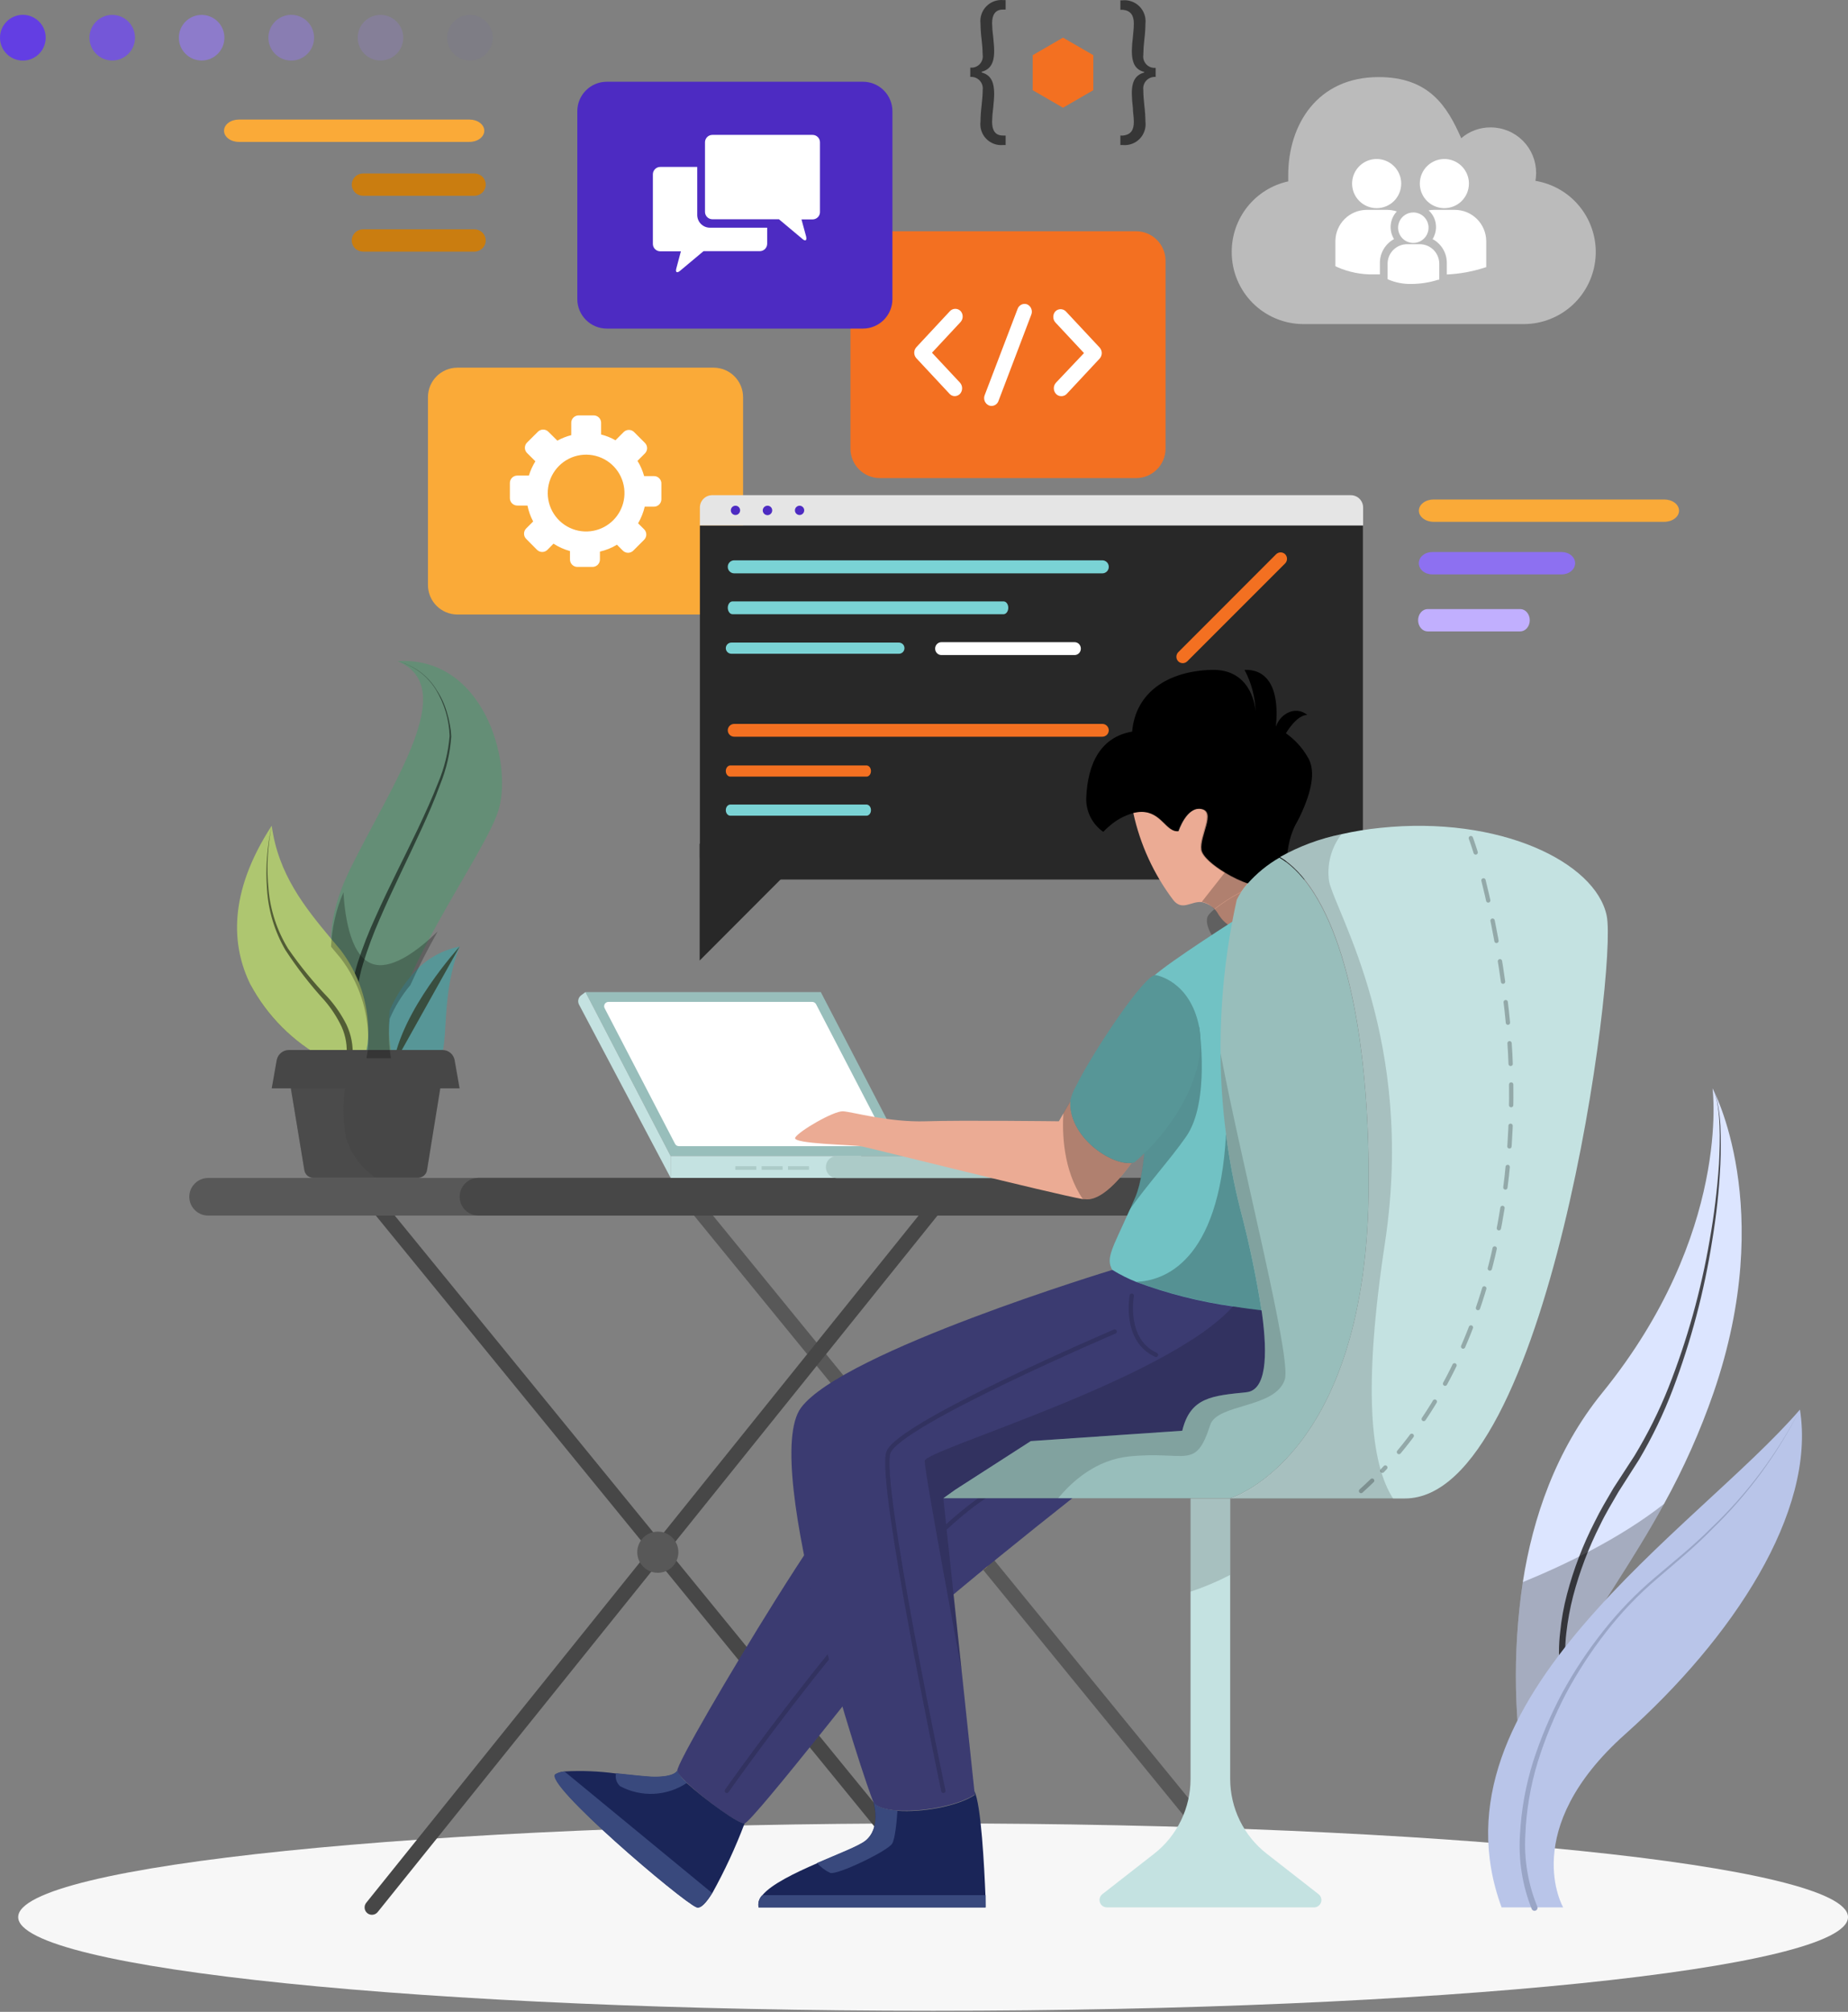 <svg width="351" height="382" viewBox="0 0 351 382" fill="none" xmlns="http://www.w3.org/2000/svg">
<rect x="0" y="0" width="351" height="382" fill="#808080" stroke="none"/>
<path d="M177.227 381.8C81.255 381.8 3.455 373.834 3.455 364.008C3.455 354.182 81.255 346.216 177.227 346.216C273.199 346.216 351 354.182 351 364.008C351 373.834 273.199 381.8 177.227 381.8Z" fill="#F7F7F7"/>
<path d="M239.325 361.666C239.115 361.667 238.908 361.621 238.718 361.533C238.528 361.444 238.361 361.314 238.228 361.153L129.605 228.084C129.412 227.796 129.334 227.447 129.388 227.106C129.442 226.765 129.622 226.456 129.895 226.239C130.168 226.023 130.512 225.914 130.862 225.935C131.211 225.955 131.541 226.104 131.785 226.351L240.408 359.421C240.64 359.706 240.747 360.07 240.708 360.434C240.668 360.797 240.485 361.131 240.197 361.361C239.95 361.557 239.642 361.664 239.325 361.666Z" fill="#585858"/>
<path d="M70.638 363.573C70.321 363.571 70.015 363.462 69.767 363.263C69.48 363.03 69.297 362.692 69.257 362.323C69.218 361.955 69.326 361.585 69.557 361.296L178.028 226.381C178.136 226.218 178.277 226.079 178.441 225.974C178.606 225.868 178.791 225.798 178.984 225.768C179.177 225.739 179.374 225.749 179.563 225.8C179.752 225.851 179.928 225.941 180.08 226.063C180.232 226.186 180.357 226.339 180.447 226.513C180.536 226.687 180.589 226.878 180.601 227.073C180.612 227.268 180.583 227.464 180.515 227.647C180.447 227.831 180.341 227.998 180.205 228.138L71.734 363.053C71.601 363.216 71.434 363.347 71.245 363.437C71.055 363.527 70.848 363.573 70.638 363.573Z" fill="#474747"/>
<path d="M178.881 361.666C178.671 361.667 178.464 361.621 178.274 361.533C178.084 361.444 177.917 361.314 177.784 361.153L69.161 228.084C68.968 227.796 68.891 227.447 68.944 227.106C68.998 226.765 69.178 226.456 69.451 226.239C69.724 226.023 70.069 225.914 70.418 225.935C70.768 225.955 71.097 226.104 71.341 226.351L179.964 359.421C180.196 359.706 180.303 360.07 180.264 360.434C180.224 360.797 180.041 361.131 179.753 361.361C179.506 361.557 179.199 361.664 178.881 361.666Z" fill="#474747"/>
<path d="M89.919 230.808H39.518C38.575 230.804 37.672 230.429 37.005 229.763C36.337 229.097 35.958 228.195 35.951 227.252C35.951 226.304 36.326 225.395 36.995 224.723C37.663 224.051 38.57 223.672 39.518 223.668H89.919C90.869 223.668 91.78 224.046 92.452 224.718C93.123 225.39 93.501 226.302 93.501 227.252C93.493 228.198 93.112 229.102 92.442 229.768C91.771 230.434 90.864 230.808 89.919 230.808Z" fill="#585858"/>
<path d="M234.945 230.809H90.888C89.939 230.809 89.028 230.431 88.356 229.759C87.685 229.087 87.307 228.176 87.307 227.225C87.307 226.275 87.685 225.363 88.356 224.691C89.028 224.019 89.939 223.642 90.888 223.642H234.945V230.809Z" fill="#474747"/>
<path d="M124.944 298.631C122.787 298.631 121.04 296.882 121.04 294.724C121.04 292.566 122.787 290.817 124.944 290.817C127.1 290.817 128.848 292.566 128.848 294.724C128.848 296.882 127.1 298.631 124.944 298.631Z" fill="#585858"/>
<path d="M188.603 294.709C188.605 295.486 188.378 296.246 187.948 296.893C187.519 297.54 186.907 298.044 186.19 298.343C185.474 298.642 184.685 298.72 183.923 298.569C183.162 298.419 182.463 298.045 181.914 297.496C181.365 296.947 180.992 296.247 180.841 295.485C180.69 294.723 180.769 293.933 181.067 293.216C181.366 292.499 181.87 291.887 182.516 291.457C183.163 291.027 183.922 290.799 184.698 290.802C185.734 290.802 186.727 291.214 187.459 291.947C188.191 292.679 188.603 293.673 188.603 294.709Z" fill="#F1C853"/>
<path d="M135.532 116.68H86.886C83.791 116.68 81.283 114.169 81.283 111.072V75.418C81.283 72.321 83.791 69.811 86.886 69.811H135.532C138.627 69.811 141.136 72.321 141.136 75.418V111.072C141.136 114.169 138.627 116.68 135.532 116.68Z" fill="#FAAA38"/>
<path d="M125.618 91.917V94.798C125.618 95.17 125.47 95.528 125.207 95.791C124.943 96.055 124.586 96.203 124.214 96.203H122.458C122.195 97.314 121.769 98.379 121.194 99.365L122.332 100.489C122.466 100.62 122.572 100.777 122.645 100.949C122.717 101.122 122.754 101.307 122.754 101.494C122.754 101.681 122.717 101.867 122.645 102.039C122.572 102.212 122.466 102.368 122.332 102.499L120.296 104.537C120.165 104.671 120.009 104.777 119.836 104.85C119.664 104.922 119.479 104.96 119.292 104.96C119.104 104.96 118.919 104.922 118.747 104.85C118.574 104.777 118.418 104.671 118.287 104.537L117.178 103.427C116.179 104.034 115.088 104.475 113.948 104.734V106.237C113.948 106.61 113.8 106.968 113.537 107.231C113.273 107.495 112.916 107.643 112.544 107.643H109.665C109.292 107.643 108.935 107.495 108.672 107.231C108.408 106.968 108.26 106.61 108.26 106.237V104.635C107.151 104.33 106.095 103.856 105.129 103.23L103.991 104.382C103.86 104.516 103.704 104.623 103.532 104.695C103.359 104.768 103.174 104.805 102.987 104.805C102.8 104.805 102.615 104.768 102.442 104.695C102.27 104.623 102.114 104.516 101.983 104.382L99.947 102.33C99.815 102.2 99.711 102.044 99.639 101.873C99.568 101.702 99.531 101.518 99.531 101.333C99.531 101.147 99.568 100.963 99.639 100.792C99.711 100.621 99.815 100.465 99.947 100.335L101.267 99.014C100.758 98.066 100.393 97.048 100.186 95.992H98.248C97.875 95.992 97.518 95.844 97.254 95.581C96.991 95.317 96.843 94.96 96.843 94.587V91.706C96.843 91.333 96.991 90.976 97.254 90.712C97.518 90.449 97.875 90.3 98.248 90.3H100.452C100.746 89.347 101.161 88.435 101.688 87.588L100.115 86.028C99.982 85.897 99.875 85.741 99.803 85.569C99.73 85.396 99.693 85.211 99.693 85.023C99.693 84.836 99.73 84.651 99.803 84.478C99.875 84.306 99.982 84.15 100.115 84.019L102.166 81.981C102.296 81.849 102.452 81.745 102.623 81.673C102.794 81.602 102.977 81.565 103.163 81.565C103.348 81.565 103.532 81.602 103.703 81.673C103.874 81.745 104.029 81.849 104.16 81.981L105.859 83.667C106.692 83.212 107.579 82.862 108.499 82.627V80.28C108.499 79.908 108.647 79.55 108.911 79.287C109.174 79.023 109.531 78.875 109.904 78.875H112.768C113.141 78.875 113.498 79.023 113.761 79.287C114.025 79.55 114.173 79.908 114.173 80.28V82.501C115.127 82.74 116.043 83.109 116.897 83.597L118.442 82.051C118.573 81.917 118.729 81.811 118.901 81.738C119.074 81.666 119.259 81.628 119.446 81.628C119.633 81.628 119.818 81.666 119.991 81.738C120.163 81.811 120.319 81.917 120.45 82.051L122.486 84.089C122.62 84.22 122.726 84.376 122.799 84.549C122.872 84.721 122.909 84.906 122.909 85.094C122.909 85.281 122.872 85.466 122.799 85.639C122.726 85.811 122.62 85.968 122.486 86.099L121.082 87.504C121.636 88.405 122.062 89.38 122.346 90.399H124.228C124.421 90.4 124.612 90.441 124.788 90.52C124.965 90.598 125.123 90.712 125.253 90.855C125.384 90.997 125.484 91.165 125.546 91.348C125.609 91.53 125.634 91.724 125.618 91.917ZM118.47 95.051C118.777 93.515 118.581 91.921 117.913 90.505C117.244 89.089 116.138 87.926 114.757 87.188C113.377 86.45 111.796 86.177 110.248 86.407C108.7 86.638 107.268 87.362 106.163 88.47C105.057 89.579 104.338 91.014 104.111 92.564C103.884 94.114 104.162 95.695 104.903 97.075C105.644 98.454 106.808 99.558 108.225 100.224C109.641 100.889 111.235 101.081 112.768 100.771C114.176 100.485 115.468 99.79 116.483 98.773C117.497 97.755 118.189 96.46 118.47 95.051Z" fill="white"/>
<path d="M215.776 90.778H167.13C164.036 90.778 161.527 88.267 161.527 85.17V49.516C161.527 46.42 164.036 43.909 167.13 43.909L215.776 43.909C218.871 43.909 221.38 46.42 221.38 49.516V85.17C221.38 88.267 218.871 90.778 215.776 90.778Z" fill="#F37021"/>
<path d="M181.342 75.221C181.157 75.221 180.974 75.183 180.804 75.107C180.635 75.032 180.483 74.922 180.359 74.785L174.054 68.025C173.79 67.737 173.644 67.361 173.644 66.971C173.644 66.581 173.79 66.205 174.054 65.917L180.457 59.045C180.721 58.783 181.076 58.636 181.447 58.636C181.818 58.636 182.174 58.783 182.438 59.045C182.701 59.333 182.847 59.709 182.847 60.099C182.847 60.489 182.701 60.865 182.438 61.153L177.017 66.971L182.339 72.663C182.598 72.956 182.741 73.333 182.741 73.724C182.741 74.115 182.598 74.492 182.339 74.785C182.21 74.92 182.056 75.028 181.885 75.103C181.713 75.178 181.529 75.218 181.342 75.221Z" fill="white"/>
<path d="M201.55 75.221C201.365 75.221 201.182 75.183 201.013 75.108C200.843 75.032 200.692 74.922 200.567 74.785C200.303 74.495 200.156 74.117 200.156 73.724C200.156 73.331 200.303 72.953 200.567 72.663L205.89 67.041L200.455 61.223C200.197 60.933 200.055 60.558 200.055 60.169C200.055 59.781 200.197 59.406 200.455 59.115C200.718 58.853 201.074 58.706 201.445 58.706C201.816 58.706 202.172 58.853 202.435 59.115L208.853 65.987C209.117 66.275 209.263 66.651 209.263 67.041C209.263 67.432 209.117 67.808 208.853 68.096L202.548 74.855C202.276 75.103 201.918 75.234 201.55 75.221Z" fill="white"/>
<path d="M188.322 77.075C188.137 77.079 187.955 77.04 187.788 76.963C187.438 76.797 187.165 76.504 187.024 76.144C186.883 75.783 186.885 75.382 187.03 75.023L193.293 58.609C193.358 58.436 193.457 58.278 193.584 58.144C193.71 58.01 193.862 57.901 194.03 57.826C194.198 57.75 194.38 57.708 194.564 57.703C194.748 57.697 194.932 57.728 195.104 57.794C195.458 57.959 195.734 58.254 195.878 58.617C196.022 58.98 196.021 59.384 195.877 59.747L189.613 76.218C189.506 76.472 189.326 76.689 189.096 76.841C188.867 76.994 188.597 77.075 188.322 77.075Z" fill="white"/>
<path d="M132.935 99.788L258.904 99.788V96.359C258.904 96.047 258.842 95.739 258.721 95.453C258.6 95.166 258.424 94.906 258.201 94.689C257.979 94.471 257.715 94.301 257.426 94.187C257.136 94.073 256.827 94.018 256.516 94.026L135.224 94.026C134.613 94.037 134.031 94.287 133.602 94.724C133.174 95.16 132.934 95.747 132.935 96.359V99.788Z" fill="#E5E5E5"/>
<path d="M137.232 167.004L254.522 167.004C255.673 167.004 256.777 166.547 257.59 165.732C258.404 164.918 258.861 163.814 258.861 162.662V99.8L132.935 99.8V162.662C132.935 163.806 133.386 164.904 134.191 165.718C134.995 166.531 136.088 166.993 137.232 167.004Z" fill="#282828"/>
<path d="M152.75 96.905C152.75 97.081 152.698 97.252 152.6 97.397C152.503 97.543 152.365 97.656 152.203 97.723C152.042 97.79 151.864 97.808 151.692 97.774C151.521 97.74 151.363 97.655 151.239 97.531C151.115 97.408 151.031 97.25 150.997 97.078C150.963 96.906 150.98 96.728 151.047 96.567C151.114 96.405 151.228 96.266 151.373 96.169C151.519 96.072 151.69 96.02 151.865 96.02C152.099 96.02 152.324 96.113 152.49 96.279C152.656 96.445 152.75 96.671 152.75 96.905Z" fill="#4D2BC2"/>
<path d="M146.669 96.906C146.672 97.085 146.621 97.26 146.523 97.41C146.426 97.561 146.285 97.678 146.121 97.748C145.956 97.818 145.774 97.837 145.598 97.802C145.423 97.768 145.261 97.682 145.135 97.555C145.008 97.429 144.922 97.267 144.888 97.091C144.854 96.916 144.873 96.734 144.942 96.569C145.012 96.404 145.13 96.264 145.28 96.166C145.43 96.068 145.605 96.017 145.784 96.02C146.019 96.02 146.244 96.113 146.41 96.279C146.576 96.445 146.669 96.671 146.669 96.906Z" fill="#4D2BC2"/>
<path d="M140.574 96.905C140.574 97.081 140.522 97.252 140.425 97.397C140.328 97.543 140.19 97.656 140.028 97.723C139.866 97.79 139.688 97.808 139.517 97.774C139.345 97.74 139.188 97.655 139.064 97.531C138.94 97.408 138.856 97.25 138.822 97.078C138.788 96.906 138.805 96.728 138.872 96.567C138.939 96.405 139.052 96.266 139.198 96.169C139.343 96.072 139.514 96.02 139.689 96.02C139.924 96.02 140.149 96.113 140.315 96.279C140.481 96.445 140.574 96.671 140.574 96.905Z" fill="#4D2BC2"/>
<path d="M209.373 108.866H139.451C139.129 108.866 138.82 108.739 138.592 108.512C138.363 108.286 138.233 107.979 138.229 107.657C138.223 107.493 138.251 107.329 138.31 107.176C138.368 107.023 138.457 106.883 138.572 106.765C138.686 106.647 138.822 106.553 138.973 106.489C139.124 106.425 139.287 106.392 139.451 106.392H209.373C209.697 106.392 210.007 106.521 210.237 106.75C210.466 106.98 210.594 107.29 210.594 107.615C210.598 107.778 210.569 107.94 210.51 108.091C210.45 108.243 210.36 108.381 210.247 108.498C210.133 108.614 209.997 108.707 209.847 108.77C209.697 108.833 209.535 108.866 209.373 108.866Z" fill="#7AD3D5"/>
<path d="M190.607 116.624H139.131C138.892 116.624 138.663 116.495 138.495 116.266C138.326 116.036 138.231 115.725 138.231 115.401C138.231 115.241 138.255 115.083 138.3 114.935C138.345 114.788 138.412 114.654 138.495 114.541C138.579 114.429 138.678 114.34 138.787 114.28C138.896 114.221 139.013 114.191 139.131 114.192H190.607C190.725 114.191 190.842 114.221 190.951 114.28C191.06 114.34 191.159 114.429 191.243 114.541C191.326 114.654 191.393 114.788 191.438 114.935C191.484 115.083 191.507 115.241 191.507 115.401C191.507 115.725 191.412 116.036 191.243 116.266C191.075 116.495 190.846 116.624 190.607 116.624Z" fill="#7AD3D5"/>
<path d="M170.736 124.132H138.92C138.637 124.132 138.367 124.02 138.167 123.821C137.967 123.622 137.855 123.352 137.855 123.071C137.855 122.79 137.967 122.52 138.167 122.321C138.367 122.122 138.637 122.011 138.92 122.011H170.736C170.875 122.011 171.013 122.038 171.142 122.092C171.27 122.145 171.387 122.223 171.485 122.322C171.583 122.421 171.66 122.538 171.712 122.666C171.764 122.795 171.79 122.932 171.789 123.071C171.79 123.21 171.764 123.347 171.712 123.476C171.66 123.605 171.583 123.722 171.485 123.82C171.387 123.919 171.27 123.997 171.142 124.051C171.013 124.104 170.875 124.132 170.736 124.132Z" fill="#7AD3D5"/>
<path d="M209.372 139.882H139.451C139.126 139.882 138.816 139.754 138.587 139.524C138.357 139.295 138.229 138.984 138.229 138.66C138.232 138.338 138.363 138.031 138.592 137.804C138.82 137.578 139.129 137.451 139.451 137.451H209.372C209.694 137.451 210.003 137.578 210.231 137.804C210.46 138.031 210.591 138.338 210.594 138.66C210.594 138.984 210.466 139.295 210.236 139.524C210.007 139.754 209.696 139.882 209.372 139.882Z" fill="#F37021"/>
<path d="M164.571 147.461H138.72C138.49 147.461 138.27 147.349 138.108 147.15C137.946 146.951 137.855 146.682 137.855 146.4C137.855 146.119 137.946 145.849 138.108 145.65C138.27 145.452 138.49 145.34 138.72 145.34H164.571C164.684 145.34 164.796 145.367 164.9 145.421C165.005 145.474 165.099 145.553 165.179 145.651C165.258 145.75 165.321 145.867 165.364 145.995C165.406 146.124 165.427 146.262 165.426 146.4C165.427 146.539 165.406 146.677 165.364 146.805C165.321 146.934 165.258 147.051 165.179 147.149C165.099 147.248 165.005 147.326 164.9 147.38C164.796 147.433 164.684 147.461 164.571 147.461Z" fill="#F37021"/>
<path d="M164.571 154.884H138.72C138.49 154.884 138.27 154.772 138.108 154.573C137.946 154.375 137.855 154.105 137.855 153.824C137.855 153.542 137.946 153.273 138.108 153.074C138.27 152.875 138.49 152.763 138.72 152.763H164.571C164.684 152.763 164.796 152.791 164.9 152.844C165.005 152.898 165.099 152.976 165.179 153.074C165.258 153.173 165.321 153.29 165.364 153.419C165.406 153.547 165.427 153.685 165.426 153.824C165.427 153.962 165.406 154.1 165.364 154.229C165.321 154.357 165.258 154.474 165.179 154.573C165.099 154.671 165.005 154.75 164.9 154.803C164.796 154.857 164.684 154.884 164.571 154.884Z" fill="#7AD3D5"/>
<path d="M204.115 124.379H178.792C178.48 124.379 178.18 124.251 177.96 124.021C177.739 123.792 177.615 123.481 177.615 123.157C177.615 122.832 177.739 122.521 177.96 122.292C178.18 122.063 178.48 121.934 178.792 121.934H204.115C204.427 121.934 204.727 122.063 204.947 122.292C205.168 122.521 205.292 122.832 205.292 123.157C205.292 123.481 205.168 123.792 204.947 124.021C204.727 124.251 204.427 124.379 204.115 124.379Z" fill="white"/>
<path d="M244.102 106.969L225.508 125.562C225.279 125.791 224.969 125.92 224.645 125.92C224.321 125.92 224.01 125.791 223.781 125.562C223.56 125.331 223.436 125.024 223.436 124.704C223.436 124.385 223.56 124.078 223.781 123.847L242.375 105.24C242.604 105.011 242.914 104.882 243.238 104.882C243.562 104.882 243.873 105.011 244.102 105.24C244.324 105.473 244.448 105.783 244.448 106.105C244.448 106.426 244.324 106.736 244.102 106.969Z" fill="#F37021"/>
<path d="M132.892 160.203V182.379L153.255 161.987" fill="#282828"/>
<path d="M111.21 188.366H155.896L172.06 219.494H127.374L111.21 188.366Z" fill="#98BEBB"/>
<path d="M128.216 217.191L114.833 191.417C114.77 191.292 114.741 191.154 114.747 191.015C114.753 190.876 114.795 190.741 114.868 190.622C114.941 190.504 115.044 190.406 115.165 190.339C115.287 190.271 115.424 190.236 115.563 190.236H154.28C154.428 190.237 154.573 190.278 154.699 190.355C154.825 190.432 154.928 190.541 154.997 190.672L168.38 216.446C168.442 216.571 168.472 216.709 168.465 216.848C168.459 216.987 168.418 217.122 168.344 217.241C168.271 217.359 168.169 217.457 168.047 217.524C167.926 217.592 167.789 217.627 167.65 217.627H128.988C128.831 217.637 128.675 217.601 128.538 217.523C128.401 217.446 128.289 217.331 128.216 217.191Z" fill="white"/>
<path d="M163.563 223.656H127.373V219.496H163.563V223.656Z" fill="#C4E2E1"/>
<path d="M194.655 219.495H158.943C158.665 219.495 158.39 219.551 158.134 219.659C157.878 219.767 157.647 219.925 157.453 220.124C157.259 220.323 157.107 220.559 157.006 220.818C156.905 221.077 156.857 221.353 156.864 221.631C156.864 221.904 156.918 222.174 157.023 222.425C157.128 222.677 157.281 222.905 157.474 223.097C157.667 223.289 157.897 223.441 158.149 223.544C158.401 223.647 158.671 223.699 158.943 223.697H194.655C194.927 223.699 195.197 223.647 195.45 223.544C195.702 223.441 195.931 223.289 196.124 223.097C196.317 222.905 196.471 222.677 196.575 222.425C196.68 222.174 196.734 221.904 196.734 221.631C196.741 221.353 196.693 221.077 196.592 220.818C196.491 220.559 196.339 220.323 196.145 220.124C195.951 219.925 195.72 219.767 195.464 219.659C195.208 219.551 194.933 219.495 194.655 219.495Z" fill="#ACCBC8"/>
<path d="M127.373 219.495L111.209 188.366L110.395 188.971C110.13 189.164 109.942 189.445 109.862 189.763C109.783 190.081 109.817 190.418 109.959 190.713L127.373 223.641V219.495Z" fill="#C4E2E1"/>
<path d="M143.649 222.124H139.661V221.435H143.649V222.124Z" fill="#ACCBC8"/>
<path d="M148.649 222.124H144.661V221.435H148.649V222.124Z" fill="#ACCBC8"/>
<path d="M153.663 222.124H149.674V221.435H153.663V222.124Z" fill="#ACCBC8"/>
<path d="M208.839 280.418C208.839 280.418 171.75 309.298 165.894 316.634C163.675 319.445 159.813 324.279 155.811 329.282C149.225 337.475 142.259 346.02 141.431 346.217C140.097 346.554 128.974 338.08 128.637 336.253C128.441 335.114 138.566 317.716 147.329 303.733C152.665 295.23 157.496 287.979 159.196 286.419C163.675 282.203 191.243 267.643 191.243 267.643L208.839 280.418Z" fill="#3B3B71"/>
<g style="mix-blend-mode:overlay" opacity="0.15">
<path d="M138.046 340.047C138.046 340.047 172.677 290.718 190.007 282.427" stroke="black" stroke-width="0.82" stroke-miterlimit="10" stroke-linecap="round"/>
</g>
<path d="M247.472 153.752C247.079 154.652 246.644 155.579 246.068 156.563C243.358 161.749 245.352 166.935 242.262 168.256C242.065 168.346 241.858 168.412 241.644 168.452C237.656 169.338 228.472 164.026 228.065 161.426C227.657 158.826 230.873 154.216 228.065 153.668C225.256 153.12 223.711 157.884 223.711 157.884C221.38 158.123 220.551 154.216 216.689 154.216C216.154 154.222 215.621 154.293 215.103 154.427C213.481 154.898 211.985 155.724 210.721 156.844C210.305 157.184 209.915 157.555 209.555 157.954C208.53 157.239 207.697 156.281 207.131 155.165C206.565 154.049 206.283 152.811 206.311 151.56C206.578 144.842 209.12 139.938 215.032 138.912C215.692 131.435 221.843 127.444 230.059 127.191C237.263 126.966 238.344 133.445 238.485 135.061C238.393 132.311 237.673 129.619 236.378 127.191C239.987 127.036 243.161 129.608 242.333 137.998C243.161 135.497 246.068 133.923 248.301 135.75C246.237 135.75 244.242 139.235 244.242 139.235C245.91 140.402 247.304 141.917 248.329 143.676C249.832 145.995 249.312 149.508 247.472 153.752Z" fill="black"/>
<path d="M242.333 168.229L242.248 169.465L241.967 173.85C241.967 173.85 235.339 179.471 231.575 173.85L231.491 173.738C231.175 173.118 230.725 172.577 230.174 172.154C229.622 171.731 228.983 171.436 228.303 171.292C226.239 171.039 224.554 173.077 222.826 170.871C219.138 165.985 216.555 160.355 215.257 154.372C215.775 154.238 216.308 154.167 216.844 154.161C220.664 154.161 221.492 158.068 223.865 157.829C223.865 157.829 225.396 153.065 228.219 153.613C231.042 154.161 227.826 158.714 228.219 161.37C228.401 162.551 230.325 164.279 232.769 165.727C235.578 167.427 239.145 168.791 241.392 168.538L241.799 168.467C241.985 168.408 242.164 168.328 242.333 168.229Z" fill="#EBAB94"/>
<g style="mix-blend-mode:overlay" opacity="0.25">
<path d="M243.371 176.35C240.38 178.387 234.945 178.725 234.945 178.725L230.466 178.064C230.466 178.064 228.584 175.352 229.468 173.848C229.797 173.395 230.195 172.997 230.648 172.668C232.251 171.404 233.973 170.298 235.788 169.365C237.559 168.337 239.507 167.65 241.532 167.341C245.253 167.102 246.363 174.298 243.371 176.35Z" fill="black"/>
</g>
<path d="M242.487 249.065C235.816 250.358 221.702 246.423 214.948 243.443C213.563 242.969 212.305 242.186 211.268 241.153C209.976 238.862 211.268 237.105 214.484 229.91C214.849 229.095 215.228 228.209 215.65 227.253C217.826 222.11 217.841 211.162 217.826 201.718C217.826 193.623 217.826 186.653 219.048 185.416C221.857 182.732 235.732 173.934 235.732 173.934L238.54 188.367C238.54 188.367 240.099 195.703 241.756 205.231C244.776 222.756 248.076 247.997 242.487 249.065Z" fill="#71C2C4"/>
<path d="M247.135 255.501C247.135 256.161 240.493 271.663 234.918 273.883C229.342 276.103 195.779 273.658 195.779 273.658L179.179 284.522L182.648 317.196L185.064 340.005L185.148 340.736C180.064 344.053 167.271 344.952 165.894 342.141C164.49 339.26 144.197 277.902 152.16 267.264C160.123 256.625 211.268 241.124 211.268 241.124C212.721 242.018 214.248 242.785 215.833 243.415C221.777 245.631 227.946 247.191 234.229 248.067C236.35 248.39 238.204 248.629 239.608 248.797C241.406 249.022 242.487 249.092 242.487 249.092C242.487 249.092 247.135 254.826 247.135 255.501Z" fill="#3B3B71"/>
<path d="M187.198 362.168H144.085C143.999 361.752 144.02 361.321 144.145 360.916C144.27 360.511 144.496 360.143 144.801 359.849C146.557 357.741 150.952 355.633 155.179 353.792C159.406 351.951 163.044 350.573 164.336 349.576C167.383 347.158 165.979 342.464 165.894 342.169C166.358 343.139 168.127 343.673 170.459 343.828C175.023 344.165 181.777 343.027 185.148 340.82L185.064 340.089C186.356 342.549 186.959 354.705 187.17 359.877C187.198 361.254 187.198 362.168 187.198 362.168Z" fill="#1A2558"/>
<path d="M170.458 343.785C170.318 345.851 170.023 349.182 169.433 350.081C168.549 351.487 159.027 356.068 157.693 355.618C156.735 355.17 155.879 354.529 155.179 353.735C159.196 352.007 163.044 350.517 164.336 349.519C167.383 347.102 165.979 342.408 165.894 342.113C166.358 343.097 168.127 343.631 170.458 343.785Z" fill="#39497D"/>
<path d="M187.198 362.166H144.085C143.999 361.751 144.02 361.32 144.145 360.915C144.27 360.509 144.496 360.142 144.801 359.848H187.198C187.198 361.253 187.198 362.166 187.198 362.166Z" fill="#39497D"/>
<path d="M141.431 346.202C139.714 350.753 137.667 355.173 135.308 359.426C134.17 361.253 133.103 362.448 132.345 362.153C129.69 361.155 103.008 338.458 105.564 336.856C106.095 336.573 106.678 336.401 107.277 336.35C110.526 336.174 113.785 336.305 117.009 336.744C120.057 337.053 122.907 337.404 124.382 337.404C128.146 337.404 128.595 336.294 128.595 336.294C129.046 337.175 129.677 337.951 130.449 338.571C133.833 341.648 140.42 346.455 141.431 346.202Z" fill="#1A2558"/>
<path d="M130.491 338.515C128.627 339.767 126.458 340.487 124.217 340.599C121.975 340.71 119.746 340.209 117.767 339.148C117.434 338.842 117.188 338.454 117.055 338.021C116.921 337.589 116.906 337.129 117.009 336.688C120.057 336.998 122.907 337.349 124.382 337.349C128.145 337.349 128.595 336.239 128.595 336.239C129.058 337.124 129.704 337.9 130.491 338.515Z" fill="#39497D"/>
<path d="M135.238 359.427C134.1 361.254 133.033 362.448 132.275 362.153C129.62 361.155 102.938 338.459 105.494 336.856C106.025 336.573 106.608 336.401 107.207 336.351L135.238 359.427Z" fill="#39497D"/>
<path d="M214.962 220.803C212.883 223.698 209.148 228.139 206.072 227.689H205.679C199.823 226.649 165.305 217.992 163.676 217.669C162.046 217.346 150.391 217.219 151.036 216.011C151.682 214.802 158.353 210.909 160.123 211.008C161.892 211.106 168.858 213.13 175.837 212.905C182.817 212.68 201.115 212.905 201.115 212.905L202 211.373L203.306 209.11C202.913 215.828 211.072 221.351 214.962 220.803Z" fill="#EBAB94"/>
<g style="mix-blend-mode:overlay" opacity="0.15">
<path d="M214.962 246.014C214.962 246.014 213.375 254.446 219.568 257.257" stroke="black" stroke-width="0.82" stroke-miterlimit="10" stroke-linecap="round"/>
</g>
<g style="mix-blend-mode:overlay" opacity="0.15">
<path d="M211.718 252.83C211.718 252.83 170.711 270.341 168.745 275.766C166.779 281.19 179.179 340.047 179.179 340.047" stroke="black" stroke-width="0.82" stroke-miterlimit="10" stroke-linecap="round"/>
</g>
<g style="mix-blend-mode:overlay" opacity="0.15">
<path d="M247.135 255.501C247.135 256.161 240.493 271.662 234.918 273.883C229.342 276.103 195.779 273.658 195.779 273.658L179.179 284.521L182.648 317.196C182.648 317.196 175.626 279.828 175.626 277.382C175.626 275.288 221.97 261.923 234.229 247.996C239.018 248.755 242.487 249.022 242.487 249.022C242.487 249.022 247.135 254.826 247.135 255.501Z" fill="black"/>
</g>
<g style="mix-blend-mode:overlay" opacity="0.25">
<path d="M225.27 215.842C222.461 219.917 217.756 225.103 214.484 229.797C214.849 228.982 215.229 228.096 215.65 227.141C217.827 221.997 217.841 211.049 217.827 201.605L227.769 195.014C227.769 195.014 229.918 209.25 225.27 215.842Z" fill="black"/>
</g>
<path d="M216.788 219.538C216.352 219.931 215.917 220.325 215.481 220.69C215.312 220.742 215.138 220.78 214.962 220.802C211.058 221.351 202.913 215.827 203.278 209.054C203.489 208.066 203.854 207.117 204.359 206.243C207.687 199.511 217.728 184.53 219.568 185.162C219.568 185.162 226.014 186.16 227.769 195C229.328 203.362 223.486 213.312 216.788 219.538Z" fill="#579697"/>
<g style="mix-blend-mode:overlay" opacity="0.25">
<path d="M239.608 248.768C238.204 248.599 236.35 248.361 234.229 248.037C227.946 247.162 221.777 245.602 215.832 243.386C220.846 243.203 231.561 239.9 232.867 215.278C233.472 220.075 234.372 224.829 235.563 229.515C237.235 235.86 238.585 242.286 239.608 248.768Z" fill="black"/>
</g>
<g style="mix-blend-mode:overlay" opacity="0.25">
<path d="M236.968 167.736C236.532 168.248 236.124 168.783 235.746 169.338C233.931 170.272 232.209 171.378 230.606 172.641C230.03 171.893 229.192 171.391 228.261 171.236L232.685 165.614C234.035 166.469 235.47 167.18 236.968 167.736Z" fill="black"/>
</g>
<g style="mix-blend-mode:overlay" opacity="0.25">
<path d="M214.962 220.803C212.883 223.698 209.148 228.139 206.072 227.689H205.679C201.888 222.18 201.747 215.041 201.972 211.373L203.278 209.11C202.913 215.828 211.072 221.351 214.962 220.803Z" fill="black"/>
</g>
<g style="mix-blend-mode:overlay" opacity="0.25">
<path d="M247.472 153.753C247.079 154.652 246.644 155.58 246.068 156.564C245.017 158.818 244.425 161.259 244.326 163.745C243.875 163.406 243.407 163.092 242.922 162.804C240.644 164.117 238.595 165.792 236.855 167.764C232.797 166.359 228.317 163.197 228.036 161.356C227.643 158.7 230.845 154.147 228.036 153.598C225.227 153.05 223.683 157.815 223.683 157.815C221.352 158.053 220.523 154.147 216.661 154.147C216.125 154.153 215.593 154.223 215.074 154.357C213.453 154.829 211.956 155.654 210.693 156.775C210.693 156.775 215.004 150.717 221.759 151.94C221.759 151.94 220.762 150.057 216.226 150.282C225.747 147.176 231.828 148.399 234.763 151.828C237.291 154.624 242.908 158.096 247.472 153.753Z" fill="black"/>
</g>
<path d="M266.838 284.521H233.626C233.626 284.521 259.971 276.763 259.971 224.441C259.971 223.767 259.971 223.106 259.971 222.446C259.704 187.495 252.247 168.227 243.119 162.732C246.764 160.684 250.706 159.219 254.803 158.39C257.22 157.843 259.668 157.444 262.134 157.195C284.87 154.806 303.042 163.73 305.163 173.848C307.283 183.967 294.054 284.521 266.838 284.521Z" fill="#C4E2E1"/>
<path d="M259.971 224.442C259.971 276.722 233.625 284.479 233.625 284.479H179.179L181.44 282.863L195.778 273.63L224.553 271.662C226.098 265.24 230.311 265.029 236.729 264.354C240.464 263.975 240.83 257.651 239.692 249.317C238.667 242.667 237.289 236.076 235.563 229.572C234.372 224.886 233.472 220.132 232.867 215.335C232.203 210.246 231.856 205.121 231.828 199.989C231.755 190.837 232.65 181.703 234.496 172.739C234.636 172.078 234.777 171.446 234.903 170.842C235.437 169.74 236.123 168.718 236.94 167.806C238.679 165.834 240.728 164.158 243.006 162.845C243.491 163.134 243.96 163.448 244.411 163.787C252.963 170.308 259.718 189.35 259.971 222.559C259.971 223.149 259.971 223.81 259.971 224.442Z" fill="#98BEBB"/>
<path d="M249.466 362.167H210.257C209.961 362.17 209.672 362.079 209.431 361.908C209.189 361.736 209.008 361.493 208.913 361.212C208.818 360.932 208.814 360.629 208.902 360.346C208.989 360.063 209.164 359.815 209.401 359.637L219.231 351.964C221.38 350.278 223.117 348.125 224.311 345.669C225.506 343.212 226.127 340.516 226.126 337.784V284.521H233.654V337.77C233.655 340.503 234.278 343.2 235.475 345.657C236.672 348.113 238.412 350.265 240.563 351.95L250.393 359.623C250.643 359.802 250.827 360.057 250.917 360.351C251.008 360.644 251 360.959 250.895 361.247C250.79 361.535 250.593 361.781 250.335 361.948C250.077 362.114 249.772 362.191 249.466 362.167Z" fill="#C4E2E1"/>
<g style="mix-blend-mode:overlay" opacity="0.25">
<path d="M279.365 159.136C279.365 159.136 279.716 160.049 280.278 161.862" stroke="black" stroke-width="0.82" stroke-miterlimit="10" stroke-linecap="round"/>
<path d="M281.766 167.16C283.575 174.454 284.944 181.85 285.867 189.308C289.406 216.572 285.867 254.742 262.555 279.251" stroke="black" stroke-width="0.82" stroke-miterlimit="10" stroke-linecap="round" stroke-dasharray="3.92 3.92"/>
<path d="M260.617 281.136C259.929 281.811 259.213 282.457 258.511 283.104" stroke="black" stroke-width="0.82" stroke-miterlimit="10" stroke-linecap="round"/>
</g>
<g style="mix-blend-mode:overlay" opacity="0.15">
<path d="M233.625 284.521V299.052C231.203 300.306 228.686 301.368 226.098 302.228V284.521H233.625Z" fill="black"/>
</g>
<g style="mix-blend-mode:overlay" opacity="0.15">
<path d="M244.032 261.924C242.262 267.461 231.196 266.463 229.862 270.566C227.053 279.252 225.438 275.429 214.484 276.539C208.235 277.172 203.685 281.191 200.947 284.522H179.179L181.44 282.906L195.779 273.63L224.553 271.663C226.098 265.24 230.311 265.029 236.729 264.355C240.465 263.975 240.83 257.651 239.692 249.317C238.667 242.667 237.289 236.076 235.563 229.572C234.373 224.887 233.472 220.132 232.867 215.336C232.203 210.247 231.856 205.121 231.828 199.989C236.083 222.194 245.338 257.82 244.032 261.924Z" fill="black"/>
</g>
<g style="mix-blend-mode:overlay" opacity="0.15">
<path d="M259.971 224.442C259.971 223.768 259.971 223.107 259.971 222.446C259.704 187.495 252.247 168.228 243.119 162.733C246.764 160.685 250.706 159.219 254.803 158.39C253.824 159.653 253.11 161.1 252.705 162.646C252.299 164.192 252.21 165.803 252.444 167.384C253.848 173.596 268.832 197.515 263.074 235.854C258.861 263.497 260.266 277.888 264.633 284.592H233.626C233.626 284.592 259.971 276.764 259.971 224.442Z" fill="black"/>
</g>
<g style="mix-blend-mode:overlay" opacity="0.25">
<path d="M69.95 195.998C69.948 197.131 69.83 198.261 69.599 199.371H58.912C54.137 196.264 50.236 191.988 47.579 186.947C50.387 190.067 55.316 193.862 60.218 195.014C64.627 196.026 67.829 195.59 69.95 195.998Z" fill="black"/>
</g>
<path d="M94.765 153.542C93.571 157.87 88.108 166.288 83.123 175.297C77.66 185.134 72.773 195.646 74.697 202.322C75.091 203.551 75.322 204.827 75.385 206.116C75.385 209.025 73.194 208.126 70.975 206.482C69.346 205.193 67.816 203.783 66.397 202.265L66.566 189.308C66.566 189.308 59.221 182.562 65.246 167.792C65.639 166.864 66.074 165.895 66.566 164.883C74.865 148.103 87.308 130.494 75.525 125.533C91.787 124.563 97.321 144.463 94.765 153.542Z" fill="#648E76"/>
<g style="mix-blend-mode:overlay" opacity="0.53">
<path d="M75.511 125.56C78.549 126.342 81.164 128.277 82.8 130.956C84.407 133.606 85.302 136.627 85.398 139.726C85.145 142.808 84.401 145.831 83.193 148.678C82.069 151.559 80.777 154.383 79.457 157.194C76.789 162.816 73.91 168.311 71.354 174.059C70.043 176.897 68.903 179.811 67.942 182.786C67.464 184.296 67.107 185.842 66.874 187.409C66.595 189.036 66.696 190.705 67.169 192.286C67.193 192.358 67.231 192.424 67.281 192.481C67.331 192.538 67.391 192.585 67.46 192.617C67.528 192.65 67.602 192.669 67.678 192.672C67.753 192.676 67.829 192.664 67.9 192.637C68.042 192.589 68.16 192.487 68.228 192.353C68.296 192.219 68.309 192.064 68.265 191.921C67.837 190.51 67.731 189.021 67.956 187.564C68.156 186.05 68.48 184.556 68.925 183.095C69.833 180.144 70.911 177.249 72.155 174.424C74.612 168.732 77.407 163.181 79.991 157.56C81.283 154.749 82.519 151.938 83.6 148.959C84.781 146.055 85.492 142.98 85.707 139.852L85.622 138.672L85.426 137.519C85.293 136.749 85.11 135.989 84.878 135.242C84.445 133.746 83.787 132.324 82.926 131.026C81.274 128.294 78.608 126.329 75.511 125.56Z" fill="black"/>
</g>
<path d="M87.293 179.723C82.322 192.849 87.293 202.813 79.822 204.233C76.41 204.879 74.893 202.349 74.275 199.398C73.834 196.907 73.749 194.366 74.022 191.851C75.011 189.538 76.336 187.383 77.955 185.457C80.286 182.494 83.598 180.461 87.293 179.723Z" fill="#579697"/>
<path d="M69.95 195.999C69.95 199.062 69.234 201.62 67.816 203.025C67.675 203.166 67.535 203.278 67.408 203.391C63.883 206.201 61.623 201.016 61.623 201.016C55.662 197.815 50.777 192.927 47.579 186.962C44.012 179.738 43.212 169.69 51.609 156.775C52.845 165.98 57.873 172.234 62.844 178.193L64.698 180.399C68.111 184.882 69.957 190.363 69.95 195.999Z" fill="#AEC670"/>
<g style="mix-blend-mode:overlay" opacity="0.53">
<path d="M51.609 156.76C50.721 160.713 50.418 164.776 50.711 168.818C50.961 172.904 52.163 176.874 54.221 180.412C56.445 183.807 58.939 187.017 61.678 190.011C62.964 191.515 64.045 193.183 64.894 194.972C65.681 196.734 65.996 198.672 65.807 200.593C65.799 200.669 65.807 200.745 65.829 200.818C65.851 200.891 65.887 200.959 65.935 201.018C65.983 201.076 66.043 201.125 66.11 201.161C66.177 201.196 66.251 201.218 66.327 201.225C66.477 201.238 66.626 201.192 66.743 201.098C66.861 201.004 66.938 200.869 66.959 200.719C67.117 198.598 66.72 196.471 65.807 194.55C64.878 192.705 63.712 190.99 62.338 189.448C59.55 186.548 57 183.427 54.713 180.117C52.621 176.709 51.351 172.859 51.005 168.874C50.602 164.828 50.805 160.745 51.609 156.76Z" fill="black"/>
</g>
<path d="M87.308 179.723C87.308 179.723 76.171 191.851 74.669 202.321L87.308 179.723Z" fill="#394E3F"/>
<path d="M84.275 202.66L81.101 222.236C81.02 222.632 80.806 222.988 80.493 223.244C80.181 223.5 79.791 223.64 79.387 223.642H59.53C59.125 223.646 58.732 223.507 58.419 223.25C58.105 222.993 57.892 222.634 57.817 222.236L55.191 206.342L54.601 202.66C54.553 202.408 54.562 202.148 54.626 201.9C54.69 201.652 54.808 201.421 54.972 201.223C55.136 201.026 55.341 200.867 55.573 200.759C55.805 200.65 56.058 200.593 56.314 200.594H82.561C82.817 200.593 83.07 200.65 83.302 200.759C83.534 200.867 83.74 201.026 83.903 201.223C84.067 201.421 84.185 201.652 84.249 201.9C84.313 202.148 84.322 202.408 84.275 202.66Z" fill="#474747"/>
<path d="M87.293 206.65H51.609L52.55 201.31C52.649 200.766 52.935 200.274 53.358 199.92C53.781 199.566 54.315 199.371 54.867 199.37H84.064C84.612 199.372 85.142 199.568 85.561 199.923C85.98 200.277 86.26 200.768 86.353 201.31L87.293 206.65Z" fill="#474747"/>
<g style="mix-blend-mode:overlay" opacity="0.25">
<path d="M74.022 193.439C73.748 195.939 73.829 198.466 74.261 200.944H69.599C69.83 199.834 69.948 198.704 69.95 197.571C69.968 191.938 68.132 186.456 64.726 181.971L62.872 179.751C63.031 176.194 63.83 172.694 65.231 169.421C65.512 174.129 66.636 182.323 71.354 183.18C74.921 183.84 79.57 180.299 83.123 176.87C81.241 180.229 79.443 183.686 77.955 187.031C76.334 188.96 75.009 191.12 74.022 193.439Z" fill="black"/>
</g>
<g style="mix-blend-mode:overlay" opacity="0.25">
<path d="M71.382 223.641H59.53C59.125 223.645 58.731 223.506 58.418 223.249C58.105 222.992 57.892 222.633 57.816 222.235L55.275 206.65H65.512C65.078 209.78 65.149 212.959 65.723 216.066C66.678 219.169 68.678 221.846 71.382 223.641Z" fill="#585858"/>
</g>
<path d="M163.9 62.389L115.254 62.389C112.159 62.389 109.65 59.878 109.65 56.781V21.127C109.65 18.03 112.159 15.52 115.254 15.52L163.9 15.52C166.995 15.52 169.503 18.03 169.503 21.127V56.781C169.503 59.878 166.995 62.389 163.9 62.389Z" fill="#4D2BC2"/>
<path d="M184.291 14.607C184.617 14.579 184.944 14.625 185.25 14.74C185.555 14.855 185.831 15.037 186.057 15.273C186.284 15.509 186.454 15.792 186.557 16.102C186.659 16.413 186.691 16.742 186.65 17.066C186.65 18.036 186.538 19.034 186.44 20.032C186.313 21.053 186.242 22.08 186.229 23.109C186.157 23.7 186.218 24.298 186.408 24.862C186.598 25.425 186.913 25.938 187.328 26.363C187.744 26.789 188.249 27.115 188.808 27.318C189.366 27.521 189.963 27.596 190.555 27.536H191.004V25.737H190.512C188.954 25.737 188.434 24.669 188.434 23.109C188.452 22.221 188.523 21.334 188.645 20.453C188.715 19.582 188.827 18.725 188.827 17.853C188.827 15.127 187.928 14.199 186.44 13.75V13.637C187.928 13.216 188.855 12.232 188.827 9.59C188.827 8.761 188.715 7.931 188.645 7.032C188.521 6.161 188.451 5.283 188.434 4.404C188.434 2.844 189.024 1.818 190.484 1.818H191.004V0.019H190.583C189.99 -0.039 189.392 0.036 188.833 0.239C188.273 0.442 187.766 0.767 187.349 1.192C186.931 1.616 186.614 2.129 186.42 2.692C186.227 3.255 186.161 3.854 186.229 4.446C186.242 5.461 186.313 6.475 186.44 7.482C186.56 8.457 186.63 9.437 186.65 10.419C186.693 10.742 186.661 11.069 186.558 11.378C186.456 11.687 186.284 11.968 186.057 12.201C185.83 12.433 185.553 12.611 185.247 12.722C184.941 12.832 184.614 12.871 184.291 12.836V14.607Z" fill="#363636"/>
<path d="M219.498 12.88C219.175 12.912 218.85 12.871 218.546 12.76C218.242 12.649 217.967 12.47 217.741 12.238C217.516 12.005 217.346 11.725 217.244 11.418C217.142 11.11 217.11 10.784 217.152 10.462C217.168 9.481 217.234 8.5 217.349 7.525C217.476 6.518 217.546 5.505 217.56 4.49C217.627 3.898 217.562 3.298 217.368 2.735C217.175 2.172 216.857 1.66 216.44 1.235C216.022 0.811 215.515 0.485 214.956 0.282C214.396 0.079 213.798 0.004 213.206 0.063H212.799V1.862H213.318C214.723 2.03 215.355 2.887 215.355 4.447C215.355 5.389 215.242 6.246 215.172 7.075C215.061 7.924 214.995 8.778 214.976 9.633C214.976 12.332 215.86 13.259 217.349 13.681V13.751C215.86 14.201 214.933 15.156 214.976 17.855C214.992 18.724 215.058 19.592 215.172 20.454C215.172 21.312 215.355 22.183 215.355 23.111C215.355 24.671 214.835 25.57 213.276 25.739H212.799V27.538H213.248C213.838 27.595 214.434 27.518 214.99 27.314C215.547 27.11 216.051 26.784 216.465 26.359C216.879 25.934 217.192 25.422 217.381 24.859C217.571 24.297 217.632 23.7 217.56 23.111C217.546 22.082 217.476 21.054 217.349 20.033C217.251 19.035 217.152 18.037 217.152 17.068C217.112 16.745 217.143 16.417 217.245 16.108C217.347 15.798 217.516 15.516 217.741 15.28C217.966 15.045 218.24 14.862 218.544 14.746C218.847 14.63 219.173 14.583 219.498 14.608V12.88Z" fill="#363636"/>
<path d="M207.659 17.124V10.476L201.901 7.146L196.144 10.476V17.124L201.901 20.454L207.659 17.124Z" fill="#F37021"/>
<path d="M45.36 26.943H89.175C89.92 26.943 90.635 26.72 91.161 26.322C91.688 25.924 91.984 25.385 91.984 24.823C91.984 24.26 91.688 23.721 91.161 23.323C90.635 22.925 89.92 22.702 89.175 22.702H45.36C44.615 22.702 43.901 22.925 43.374 23.323C42.847 23.721 42.551 24.26 42.551 24.823C42.551 25.385 42.847 25.924 43.374 26.322C43.901 26.72 44.615 26.943 45.36 26.943Z" fill="#FAAA38"/>
<path d="M68.981 37.177H90.082C90.659 37.177 91.212 36.953 91.62 36.556C92.028 36.158 92.257 35.618 92.257 35.056C92.257 34.493 92.028 33.954 91.62 33.556C91.212 33.158 90.659 32.935 90.082 32.935H68.981C68.404 32.935 67.851 33.158 67.444 33.556C67.036 33.954 66.807 34.493 66.807 35.056C66.807 35.618 67.036 36.158 67.444 36.556C67.851 36.953 68.404 37.177 68.981 37.177Z" fill="#CA7D10"/>
<path d="M68.981 47.781H90.082C90.659 47.781 91.212 47.558 91.62 47.16C92.028 46.762 92.257 46.223 92.257 45.66C92.257 45.098 92.028 44.559 91.62 44.161C91.212 43.763 90.659 43.54 90.082 43.54H68.981C68.404 43.54 67.851 43.763 67.444 44.161C67.036 44.559 66.807 45.098 66.807 45.66C66.807 46.223 67.036 46.762 67.444 47.16C67.851 47.558 68.404 47.781 68.981 47.781Z" fill="#CA7D10"/>
<path d="M325.455 264.466C322.931 271.749 319.788 278.801 316.06 285.547C304.278 307.091 290.585 320.793 290.08 340.89C287.511 327.539 287.226 313.848 289.237 300.402C291.119 288.287 295.473 275.358 304.32 264.466C328.924 234.181 325.273 206.65 325.273 206.65C325.273 206.65 337.603 229.234 325.455 264.466Z" fill="#DCE5FF"/>
<g style="mix-blend-mode:overlay">
<path d="M297.495 317.196C297.214 314.839 297.214 312.456 297.495 310.099C297.761 307.729 298.193 305.381 298.787 303.072C300.013 298.412 301.726 293.895 303.899 289.595C304.938 287.416 306.188 285.379 307.409 283.257L311.328 277.115C313.839 272.866 315.981 268.408 317.731 263.792C321.186 254.668 323.69 245.212 325.202 235.573C326.009 230.769 326.53 225.921 326.761 221.055C326.86 218.624 326.874 216.179 326.761 213.747C326.696 212.532 326.56 211.321 326.354 210.122C326.19 208.916 325.834 207.744 325.301 206.65C325.81 207.753 326.142 208.929 326.284 210.136C326.462 211.337 326.569 212.548 326.607 213.762C326.705 216.179 326.607 218.61 326.494 221.041C326.164 225.881 325.574 230.699 324.725 235.474C323.083 245.045 320.462 254.421 316.903 263.455C315.11 267.957 312.945 272.3 310.429 276.441L306.455 282.554C305.219 284.662 303.955 286.77 302.888 288.962C300.648 293.332 298.887 297.93 297.635 302.679C297.004 305.056 296.567 307.482 296.329 309.93C296.028 312.404 296.028 314.905 296.329 317.379C296.359 317.523 296.442 317.651 296.563 317.736C296.684 317.821 296.832 317.856 296.978 317.834C297.124 317.813 297.256 317.736 297.347 317.62C297.438 317.504 297.481 317.357 297.467 317.21L297.495 317.196Z" fill="#46474D"/>
</g>
<g style="mix-blend-mode:overlay" opacity="0.25">
<path d="M316.06 285.548C304.278 307.092 290.585 320.794 290.08 340.891C287.511 327.54 287.226 313.849 289.237 300.402C296.877 297.283 307.62 292.195 316.06 285.548Z" fill="black"/>
</g>
<path d="M296.905 362.168C296.905 362.168 288.31 347.454 308.673 329.282C329.036 311.111 344.975 287.121 341.872 267.643C322.393 290.283 270.602 322.452 285.207 362.168H296.905Z" fill="#B9C5E9"/>
<g style="mix-blend-mode:overlay">
<path d="M341.872 267.629C337.555 276.018 331.858 283.619 325.02 290.115C321.705 293.459 317.998 296.397 314.445 299.432C310.836 302.465 307.543 305.855 304.615 309.551C301.652 313.27 299.016 317.239 296.736 321.412C294.51 325.587 292.659 329.951 291.203 334.454C289.776 338.989 288.932 343.688 288.689 348.437C288.389 353.23 289.156 358.031 290.936 362.491C291.001 362.625 291.116 362.728 291.256 362.78C291.395 362.831 291.55 362.826 291.686 362.766C291.822 362.706 291.93 362.595 291.986 362.458C292.043 362.32 292.044 362.166 291.99 362.027C290.223 357.71 289.445 353.052 289.715 348.395C289.901 343.728 290.685 339.104 292.046 334.637C293.439 330.168 295.225 325.832 297.382 321.679C299.592 317.542 302.153 313.602 305.036 309.902C307.914 306.196 311.166 302.795 314.74 299.755C318.293 296.692 321.958 293.698 325.23 290.311C332.015 283.743 337.641 276.074 341.872 267.629Z" fill="#99A5C6"/>
</g>
<path d="M316.102 99.082H272.301C271.556 99.082 270.842 98.858 270.315 98.46C269.788 98.063 269.493 97.523 269.493 96.961C269.493 96.398 269.788 95.859 270.315 95.461C270.842 95.063 271.556 94.84 272.301 94.84H316.102C316.847 94.84 317.562 95.063 318.088 95.461C318.615 95.859 318.911 96.398 318.911 96.961C318.911 97.523 318.615 98.063 318.088 98.46C317.562 98.858 316.847 99.082 316.102 99.082Z" fill="#FAAA38"/>
<path d="M296.635 109.06H272.018C271.345 109.06 270.7 108.837 270.224 108.439C269.748 108.041 269.481 107.502 269.481 106.939C269.481 106.377 269.748 105.837 270.224 105.44C270.7 105.042 271.345 104.818 272.018 104.818H296.635C297.308 104.818 297.953 105.042 298.429 105.44C298.905 105.837 299.172 106.377 299.172 106.939C299.172 107.502 298.905 108.041 298.429 108.439C297.953 108.837 297.308 109.06 296.635 109.06Z" fill="#8D70F1"/>
<path d="M288.743 119.89H271.16C270.679 119.89 270.218 119.667 269.878 119.269C269.538 118.871 269.347 118.332 269.347 117.769C269.347 117.207 269.538 116.667 269.878 116.27C270.218 115.872 270.679 115.648 271.16 115.648H288.743C289.224 115.648 289.685 115.872 290.025 116.27C290.365 116.667 290.556 117.207 290.556 117.769C290.556 118.332 290.365 118.871 290.025 119.269C289.685 119.667 289.224 119.89 288.743 119.89Z" fill="#C1AFFE"/>
<path d="M233.948 47.845C233.941 49.636 234.286 51.41 234.964 53.066C235.642 54.723 236.639 56.23 237.898 57.501C239.158 58.772 240.656 59.783 242.306 60.474C243.955 61.166 245.725 61.526 247.514 61.534H289.504C292.93 61.511 296.224 60.202 298.732 57.866C301.24 55.529 302.781 52.336 303.049 48.918C303.318 45.499 302.294 42.104 300.181 39.405C298.068 36.705 295.019 34.898 291.639 34.34C291.717 33.847 291.759 33.349 291.765 32.85C291.769 31.716 291.549 30.592 291.118 29.543C290.687 28.493 290.054 27.54 289.254 26.735C288.455 25.931 287.505 25.293 286.458 24.857C285.412 24.421 284.29 24.195 283.156 24.193C281.096 24.167 279.098 24.897 277.539 26.245C274.871 20.174 271.444 14.637 261.839 14.637C250.197 14.637 244.678 23.701 244.678 33.258C244.678 33.651 244.678 34.045 244.678 34.438C241.626 35.107 238.896 36.803 236.944 39.243C234.991 41.683 233.934 44.719 233.948 47.845Z" fill="#BBBBBB"/>
<path d="M279 34.873C279.002 33.952 278.733 33.052 278.225 32.284C277.718 31.517 276.995 30.916 276.147 30.559C275.299 30.202 274.365 30.104 273.462 30.276C272.558 30.449 271.726 30.886 271.07 31.53C270.414 32.175 269.963 33 269.774 33.901C269.585 34.802 269.667 35.738 270.008 36.593C270.35 37.447 270.937 38.181 271.695 38.703C272.452 39.225 273.347 39.511 274.267 39.525C274.884 39.534 275.497 39.42 276.069 39.191C276.642 38.962 277.164 38.621 277.604 38.188C278.044 37.755 278.394 37.239 278.634 36.67C278.873 36.101 278.998 35.49 279 34.873ZM272.104 45.399C272.526 44.715 272.75 43.926 272.75 43.122C272.755 42.523 272.632 41.93 272.39 41.383C272.148 40.835 271.792 40.345 271.346 39.946C271.683 39.878 272.027 39.845 272.371 39.848H276.317C277.898 39.848 279.414 40.475 280.533 41.592C281.651 42.709 282.282 44.225 282.286 45.806V50.725L281.949 50.824C279.634 51.572 277.23 52.007 274.801 52.117V49.91C274.801 48.984 274.551 48.076 274.076 47.281C273.601 46.487 272.919 45.836 272.104 45.399ZM261.473 39.525C260.551 39.525 259.649 39.251 258.882 38.737C258.115 38.224 257.517 37.494 257.165 36.641C256.812 35.788 256.721 34.849 256.902 33.943C257.083 33.038 257.528 32.206 258.182 31.555C258.835 30.902 259.667 30.459 260.572 30.281C261.478 30.102 262.416 30.197 263.267 30.552C264.119 30.907 264.846 31.508 265.357 32.277C265.867 33.046 266.139 33.949 266.136 34.873C266.136 35.485 266.015 36.091 265.781 36.656C265.546 37.221 265.202 37.735 264.769 38.167C264.336 38.599 263.822 38.941 263.257 39.174C262.691 39.407 262.085 39.526 261.473 39.525ZM259.507 39.848H263.453C264.083 39.851 264.708 39.951 265.307 40.143C264.653 40.838 264.246 41.73 264.15 42.68C264.053 43.63 264.273 44.586 264.774 45.399C263.961 45.838 263.282 46.49 262.81 47.284C262.338 48.078 262.089 48.986 262.091 49.91V52.102H260.968C258.553 52.154 256.156 51.674 253.946 50.697L253.637 50.542V45.694C253.67 44.149 254.299 42.676 255.394 41.586C256.489 40.496 257.963 39.873 259.507 39.848ZM271.332 43.277C271.324 43.847 271.147 44.403 270.824 44.873C270.501 45.344 270.046 45.709 269.517 45.921C268.988 46.134 268.407 46.185 267.849 46.069C267.291 45.952 266.779 45.673 266.379 45.267C265.978 44.86 265.707 44.344 265.599 43.784C265.491 43.224 265.55 42.644 265.77 42.117C265.991 41.591 266.361 41.141 266.836 40.825C267.311 40.508 267.869 40.34 268.439 40.34C268.822 40.34 269.202 40.416 269.556 40.564C269.91 40.712 270.23 40.929 270.5 41.202C270.769 41.476 270.981 41.8 271.124 42.156C271.267 42.512 271.337 42.893 271.332 43.277ZM267.217 46.369H269.661C270.642 46.369 271.582 46.758 272.277 47.45C272.972 48.143 273.364 49.083 273.368 50.065V53.114H273.157C271.532 53.635 269.837 53.905 268.13 53.915C266.628 53.959 265.134 53.682 263.748 53.1L263.552 53.002V49.994C263.574 49.028 263.972 48.108 264.662 47.43C265.352 46.753 266.279 46.372 267.245 46.369H267.217Z" fill="white"/>
<path d="M125.407 31.697H132.429V40.832C132.433 41.468 132.687 42.077 133.136 42.527C133.586 42.977 134.194 43.231 134.83 43.235H145.714V46.284C145.714 46.657 145.566 47.015 145.303 47.278C145.039 47.542 144.682 47.69 144.31 47.69H133.623L129.157 51.428C128.567 51.906 128.258 51.709 128.455 50.978L129.325 47.718H125.407C125.035 47.718 124.677 47.57 124.414 47.306C124.151 47.043 124.003 46.685 124.003 46.312V33.102C124.003 32.729 124.151 32.372 124.414 32.108C124.677 31.845 125.035 31.697 125.407 31.697Z" fill="white"/>
<path d="M154.336 41.661H152.23L153.115 44.922C153.227 45.385 153.115 45.638 152.932 45.638C152.734 45.61 152.551 45.516 152.412 45.371L147.947 41.633H135.308C134.935 41.633 134.578 41.485 134.315 41.221C134.051 40.958 133.903 40.6 133.903 40.228V27.017C133.903 26.645 134.051 26.287 134.315 26.023C134.578 25.76 134.935 25.612 135.308 25.612H154.336C154.709 25.612 155.066 25.76 155.329 26.023C155.593 26.287 155.741 26.645 155.741 27.017V40.34C155.719 40.698 155.562 41.034 155.301 41.28C155.04 41.525 154.695 41.662 154.336 41.661Z" fill="white"/>
<path opacity="0.05" d="M89.26 11.488C86.871 11.488 84.934 9.55 84.934 7.16C84.934 4.769 86.871 2.831 89.26 2.831C91.648 2.831 93.585 4.769 93.585 7.16C93.585 9.55 91.648 11.488 89.26 11.488Z" fill="#633EE3"/>
<path fill-rule="evenodd" clip-rule="evenodd" d="M-6.10352e-05 7.145C-0.003 8.005 0.249 8.846 0.724 9.562C1.2 10.278 1.876 10.837 2.669 11.167C3.462 11.498 4.335 11.586 5.177 11.42C6.02 11.254 6.794 10.842 7.403 10.235C8.011 9.628 8.426 8.855 8.594 8.012C8.763 7.169 8.678 6.295 8.35 5.501C8.022 4.707 7.466 4.028 6.752 3.55C6.038 3.072 5.198 2.817 4.339 2.817C3.191 2.817 2.089 3.272 1.276 4.084C0.462 4.895 0.004 5.996 -6.10352e-05 7.145Z" fill="#633EE3"/>
<path opacity="0.8" d="M21.318 11.488C18.929 11.488 16.992 9.55 16.992 7.16C16.992 4.769 18.929 2.831 21.318 2.831C23.706 2.831 25.643 4.769 25.643 7.16C25.643 9.55 23.706 11.488 21.318 11.488Z" fill="#714DED"/>
<path opacity="0.6" d="M38.296 11.488C35.907 11.488 33.971 9.55 33.971 7.16C33.971 4.769 35.907 2.831 38.296 2.831C40.685 2.831 42.622 4.769 42.622 7.16C42.622 9.55 40.685 11.488 38.296 11.488Z" fill="#9779FE"/>
<path opacity="0.4" fill-rule="evenodd" clip-rule="evenodd" d="M50.977 7.145C50.975 8.005 51.227 8.846 51.702 9.562C52.177 10.278 52.854 10.837 53.647 11.167C54.439 11.498 55.312 11.586 56.155 11.42C56.998 11.254 57.772 10.842 58.38 10.235C58.989 9.628 59.403 8.855 59.572 8.012C59.74 7.169 59.655 6.295 59.327 5.501C58.999 4.707 58.443 4.028 57.729 3.55C57.015 3.072 56.176 2.817 55.317 2.817C54.168 2.817 53.067 3.272 52.253 4.084C51.44 4.895 50.981 5.996 50.977 7.145Z" fill="#9779FC"/>
<path opacity="0.2" d="M72.267 11.488C69.878 11.488 67.942 9.55 67.942 7.16C67.942 4.769 69.878 2.831 72.267 2.831C74.656 2.831 76.592 4.769 76.592 7.16C76.592 9.55 74.656 11.488 72.267 11.488Z" fill="#9D81FC"/>
</svg>
